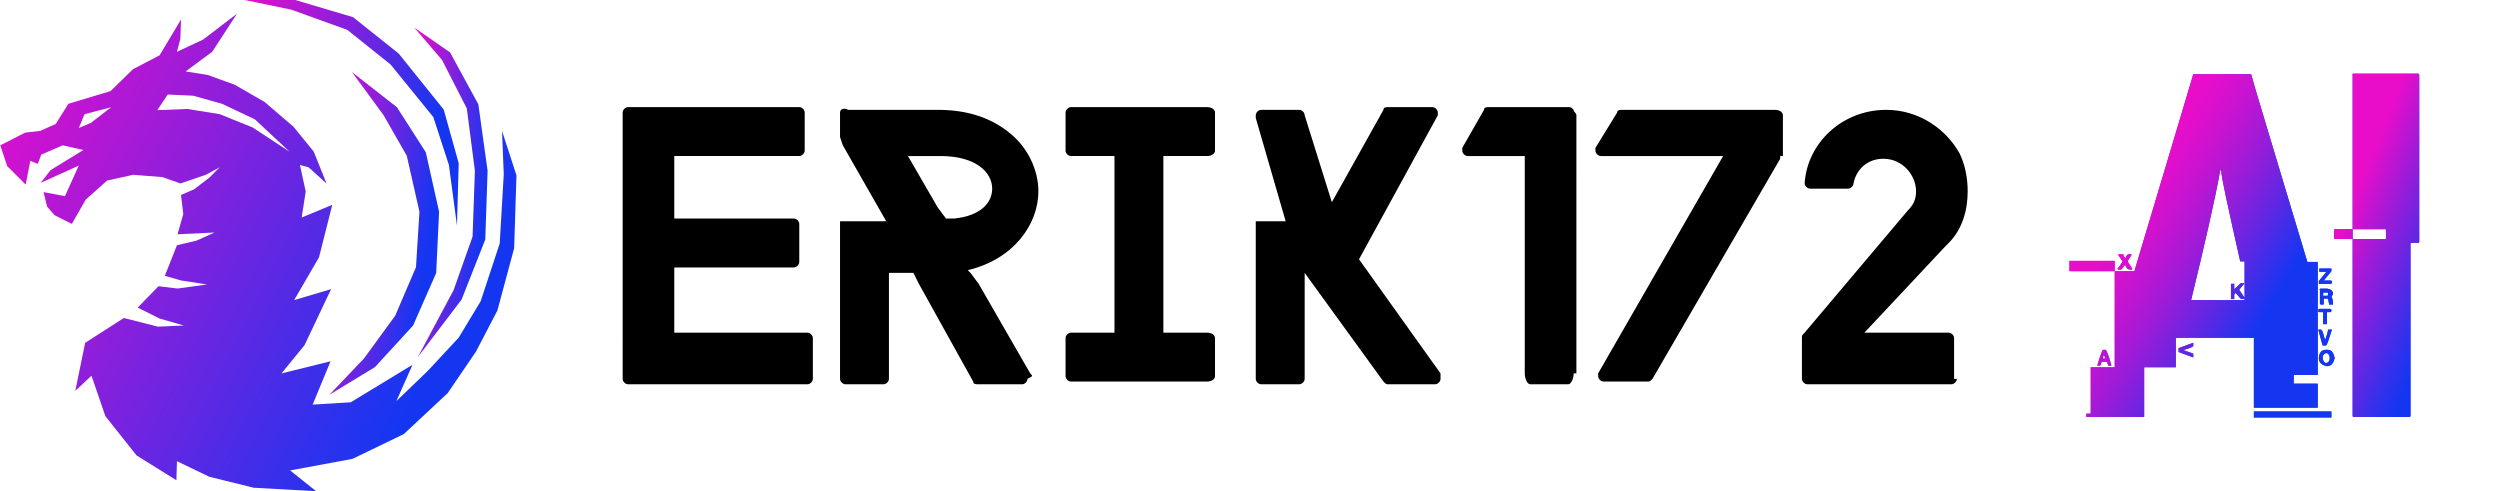 <?xml version="1.0" encoding="utf-8"?>
<!-- Generator: Adobe Illustrator 26.1.0, SVG Export Plug-In . SVG Version: 6.00 Build 0)  -->
<svg version="1.1" id="Capa_1" xmlns="http://www.w3.org/2000/svg" xmlns:xlink="http://www.w3.org/1999/xlink" x="0px" y="0px"
	 viewBox="0 0 458.1 90" style="enable-background:new 0 0 458.1 90;" xml:space="preserve">
<style type="text/css">
	.st0{fill:url(#SVGID_1_);}
	.st1{fill:url(#SVGID_00000106834535642560119180000016661323730335725744_);}
	.st2{fill:url(#SVGID_00000053545917273770056050000011210272128125552057_);}
	.st3{fill:url(#SVGID_00000025422703301650743180000002300945054215727535_);}
	.st4{fill:url(#SVGID_00000150070493074238083200000013827860497085241476_);}
	.st5{fill:url(#SVGID_00000029005330863167678550000013625411052202149277_);}
	.st6{fill:url(#SVGID_00000073001756939481046900000004937741619180599445_);}
	.st7{fill:url(#SVGID_00000038378304521928709330000012543449808343053750_);}
</style>
<g id="c990050b-1830-4e66-b95a-f5d3a8f9ac68" transform="matrix(4.979,0,0,4.979,109.614,-3.772)">
	<path d="M7.9,14.7c0,0.1-0.1,0.2-0.2,0.2H1.1c-0.1,0-0.2-0.1-0.2-0.2V4.9c0-0.1,0.1-0.2,0.2-0.2h6.3c0.1,0,0.2,0.1,0.2,0.2v1.4
		c0,0.1-0.1,0.2-0.2,0.2H2.8v2.3h4.4c0.1,0,0.2,0.1,0.2,0.2v1.4c0,0.1-0.1,0.2-0.2,0.2H2.8V13h4.9c0.1,0,0.2,0.1,0.2,0.2V14.7z
		 M15.9,14.5l-1.9-3.3l-0.3-0.4l-0.1-0.1c1.7-0.4,2.6-1.7,2.6-2.9c0-0.8-0.4-1.6-1-2.1c-0.7-0.6-1.6-0.9-2.7-0.9H9.2
		C9,4.7,8.9,4.8,8.9,4.9v0.9L9,6.1v0l1.6,2.8H8.9v5.8c0,0.1,0.1,0.2,0.2,0.2h1.4c0.1,0,0.2-0.1,0.2-0.2v-3.9h0.9l0.2,0.4l2,3.6l0,0
		c0,0.1,0.1,0.1,0.2,0.1h1.6c0.1,0,0.2-0.1,0.2-0.2C16,14.6,16,14.6,15.9,14.5L15.9,14.5z M12.5,8.4l-1.1-1.9h1.2
		c1.3,0,1.9,0.6,1.9,1.2c0,0.5-0.4,1-1.4,1.1c-0.1,0-0.2,0-0.3,0L12.5,8.4z M20.8,6.5V13h1.6c0.2,0,0.3,0.1,0.3,0.2v1.4
		c0,0.1-0.1,0.2-0.3,0.2h-5c-0.1,0-0.2-0.1-0.2-0.2v-1.4c0-0.1,0.1-0.2,0.2-0.2h1.6V6.5h-1.6c-0.1,0-0.2-0.1-0.2-0.2V4.9
		c0-0.1,0.1-0.2,0.2-0.2h5c0.2,0,0.3,0.1,0.3,0.2v1.4c0,0.1-0.1,0.2-0.3,0.2H20.8z M31,14.7c0,0.1-0.1,0.2-0.2,0.2h-1.7
		c-0.1,0-0.1,0-0.2-0.1l0,0l-2.9-4v3.9c0,0.1-0.1,0.2-0.2,0.2h-1.4c-0.1,0-0.2-0.1-0.2-0.2V8.9h1.1l-1.1-3.8l0-0.1v0
		c0-0.1,0.1-0.2,0.2-0.2h1.4c0.1,0,0.2,0.1,0.2,0.2L27,8.2l1.9-3.4c0-0.1,0.1-0.1,0.2-0.1h1.6c0.1,0,0.2,0.1,0.2,0.2
		c0,0,0,0.1,0,0.1l0,0L28,10.3l3,4.2l0,0C31,14.6,31,14.6,31,14.7z M35.9,14.5c0,0.2-0.1,0.4-0.2,0.4h-1.4c-0.1,0-0.2-0.2-0.2-0.4
		v-8h-2.1c-0.1,0-0.2-0.1-0.2-0.2c0,0,0-0.1,0-0.1c0,0,0,0,0,0l0.8-1.4c0,0,0,0,0,0c0-0.1,0.1-0.1,0.2-0.1h2.9c0.1,0,0.1,0,0.2,0.1
		c0,0.1,0.1,0.1,0.1,0.2V14.5z M43.5,6.5c0,0,0,0.1,0,0.1l0,0l-4.7,8.1l0,0c-0.1,0.1-0.1,0.1-0.2,0.1H37c-0.1,0-0.2-0.1-0.2-0.2
		c0,0,0-0.1,0-0.1l0,0l4.6-8h-4.5c-0.1,0-0.2-0.1-0.2-0.2c0,0,0-0.1,0-0.1l0,0l0.8-1.3l0,0c0-0.1,0.1-0.1,0.2-0.1h5.6
		c0.2,0,0.3,0.1,0.3,0.2V6.5z M50,14.7c0,0.1-0.1,0.2-0.2,0.2h-5.3c-0.1,0-0.2-0.1-0.2-0.2v-1.5c0-0.1,0-0.1,0.1-0.2v0l3.8-4.5l0,0
		c0.2-0.2,0.3-0.4,0.3-0.7c0-0.6-0.5-1.2-1.2-1.2c-0.6,0-1,0.4-1.1,0.9c0,0.1-0.1,0.2-0.2,0.2h-1.4c-0.1,0-0.2-0.1-0.2-0.2v0
		c0.1-1.5,1.4-2.7,3-2.7c1.2,0,2.2,0.7,2.7,1.6c0.2,0.4,0.3,0.9,0.3,1.4c0,0.7-0.2,1.4-0.7,1.9l-0.1,0.1L46.6,13h3.1
		c0.1,0,0.2,0.1,0.2,0.2V14.7z"/>
</g>
<g id="cd8574bd-7273-4fa9-82e6-28ca6718a012" transform="matrix(1.058,0,0,1.058,-5.557,-7.434)">
	
		<linearGradient id="SVGID_1_" gradientUnits="userSpaceOnUse" x1="-311.897" y1="1191.432" x2="-310.897" y2="1191.432" gradientTransform="matrix(18.403 25.008 8.581 -53.629 -4425.284 71733.727)">
		<stop  offset="0" style="stop-color:#E90DCA"/>
		<stop  offset="1" style="stop-color:#1536F1"/>
	</linearGradient>
	<path class="st0" d="M81.3,43.7l-2.3-10.3l-5-7.8l-7.8-6.1l5.5,7.5l4,7l2.2,9.7l-0.6,9.6l-3.6,8.4l-5.4,7.4l-6,6.3l7.9-4.8l6.6-7.2
		l4-9.1L81.3,43.7z"/>
	
		<linearGradient id="SVGID_00000147187209712595990340000003902241677083710091_" gradientUnits="userSpaceOnUse" x1="-304.37" y1="1195.351" x2="-303.37" y2="1195.351" gradientTransform="matrix(12.221 25.507 5.699 -54.699 -3017.15 73179.172)">
		<stop  offset="0" style="stop-color:#E90DCA"/>
		<stop  offset="1" style="stop-color:#1536F1"/>
	</linearGradient>
	<path style="fill:url(#SVGID_00000147187209712595990340000003902241677083710091_);" d="M88.1,25.1l-4.9-9L77,11.8l4.8,5.6
		l4.3,8.4l1.4,10.8l-0.4,11.4l-3.3,9.3l-6.2,11.6l7.6-10l4.1-10.4l0.4-11.9L88.1,25.1z"/>
	
		<linearGradient id="SVGID_00000163062236900998775340000013258746956564151691_" gradientUnits="userSpaceOnUse" x1="-315.865" y1="1180.901" x2="-314.865" y2="1180.901" gradientTransform="matrix(35.733 17.492 16.662 -37.513 -8345.201 49836.816)">
		<stop  offset="0" style="stop-color:#E90DCA"/>
		<stop  offset="1" style="stop-color:#1536F1"/>
	</linearGradient>
	<path style="fill:url(#SVGID_00000163062236900998775340000013258746956564151691_);" d="M80.3,27.3l2.7,8.3l1.4,10.5l0.3-10.8
		L82.1,26l-7.8-9.7L66.4,10L56.3,7l-8.8,0l8.2,1.7l9.7,3.5l7.5,6L80.3,27.3z"/>
	
		<linearGradient id="SVGID_00000067943646963308768120000002286483746514539395_" gradientUnits="userSpaceOnUse" x1="-326.383" y1="1191.46" x2="-325.383" y2="1191.46" gradientTransform="matrix(85.64 36.997 39.935 -79.341 -19634.072 106636.938)">
		<stop  offset="0" style="stop-color:#E90DCA"/>
		<stop  offset="1" style="stop-color:#1536F1"/>
	</linearGradient>
	<path style="fill:url(#SVGID_00000067943646963308768120000002286483746514539395_);" d="M92.2,29.7l0.3,7.5l-0.7,12l-3.3,10
		l-3.8,6.3l-5.3,5.7l-5.5,5.3l2.8-6.3L66,76.7l-6.6,0.4l3.1-7.5L54,71.7l4-4.9l4.6-9.7L56.2,59l4.3-7.4l2.3-9.1l-5.3,2.2l0.7-4.5
		l-1-4.6l1.5,0.4l3.1,2.8l-2.2-5.5L56.1,29l-5-4.3l-5.2-3l-4.7-1.7l-3.8-0.6L42,16l4.3-6.6l-5.9,4.5l-4.5,2.1l0.6-2.3l0.1-3.3
		l-3.7,6.2L28.3,19l-3.9,3.8l-7.3,2.2l-2.2,3.5l-2.7,1.2l-2.6,0.3l-4.3,2.2l1.2,3.6L9.7,39l0.8-4.1l1.3,0.5l0.6-1.6l3.7-1.6l3.6,0.8
		L14,36.5l-1.7,2.2l6.6-3l-2.4,5.3l-3.7-0.7l0.6,2.5l1.3,1.5l3,1.5l2.4-4.2l3.7-3.3l4.5-1l5.1,0.4l3.1,1.1l4.4-1.5l2.4-1.3l-1.8,1.8
		l-2.6,2l-2.3,1l0.4,3.3l-1,3.5l6.4-0.3l-3.1,1.4l-3.4,0.8l-2.1,5.3l2.8,0.8l4.5,0.7L36,57l-3.3-0.4l-3.6,3.7l3.8,1.9l4.2,1.2
		l-4.5,0.2l-5.9-1.5l-6.7,4.3l-1.7,8.3l2.8-2.6l2.4,7l5.4,6.8l6.9,4.3l0.1-3.3l5.6,2.7l7.7,1.9L60,92.1l-4.5-3.6l10.8-2l8.9-4.3
		l7.6-7.1l4.9-7.2l3.7-7.1l2.9-10.8l0.4-12.6l0,0L92.2,29.7L92.2,29.7z M21,28.3l-2.1,0.9l1-2.4l4.6-1.2C24.5,25.6,21,28.3,21,28.3z
		 M37.7,25.9l-5.2,0.2l1.8-2.7l4.4,0.2l5,1.4l5.7,2.7l6,5.6L49,29.1l-5.7-2.3C43.2,26.8,37.7,25.9,37.7,25.9z"/>
</g>
<g>
	<g>
		
			<linearGradient id="SVGID_00000165940542359429322890000003889588822028205461_" gradientUnits="userSpaceOnUse" x1="387.166" y1="45" x2="413.91" y2="45">
			<stop  offset="0" style="stop-color:#E90DCA"/>
			<stop  offset="1" style="stop-color:#1536F1"/>
		</linearGradient>
		<path style="fill:url(#SVGID_00000165940542359429322890000003889588822028205461_);" d="M379.2,47.8h8.3v1.9h-8.3V47.8z
			 M401.9,13.6h10.6c0.1,0.6,3.6,12.1,10.3,34.4h1.9v20.7h-4.4v1.6h4.4v4.4H413V61.9h-14.3v5.4h-5.8v9.1h-10.6v-0.6h0.8v-8.5h4.4
			V49.7h3.6L401.9,13.6z M385.4,64.1h0.4c0.2,0,0.6,1,1.1,2.9h-0.6c0-0.1-0.1-0.3-0.2-0.7h-1c-0.1,0.4-0.2,0.7-0.3,0.7h-0.5
			C384.9,65,385.2,64.1,385.4,64.1z M385.5,65c-0.1,0.5-0.2,0.7-0.2,0.7h0.5L385.5,65L385.5,65z M388.1,46.6h1
			c0,0.3,0.1,0.5,0.4,0.7c0-0.3,0.2-0.5,0.4-0.7h0.7v0.1c-0.5,0.7-0.7,1.1-0.7,1.2c0.1,0.3,0.4,0.7,0.8,1.3v0.2h-0.4
			c-0.4,0-0.7-0.3-0.9-0.9c-0.4,0.6-0.7,0.9-0.7,0.9h-0.5c-0.1,0-0.2-0.1-0.2-0.2c0.1,0,0.4-0.4,0.9-1.2v-0.2
			C388.3,47,388.1,46.6,388.1,46.6z M401.9,62.8v0.6c0,0.1-0.6,0.4-1.7,0.7v0.1l1.7,0.6v0.7l-2.7-1v-0.7L401.9,62.8z M406.8,31.3
			v0.1c-0.9,5-2.7,12.9-5.3,23.6h9.8v-7.1h-0.8c-2.3-10.2-3.5-15.7-3.5-16.7H406.8z M408.8,52h0.6V53l1.2-1.1h0.6v0.1l-0.9,1.1
			c0.7,1,1.1,1.6,1.1,1.7h-0.7c-0.1,0-0.4-0.4-1-1.1c-0.1,0-0.2,0.1-0.3,0.3v0.8h-0.6V52z M413,75.4h14.2v1.1H413V75.4z M425,56.6h2
			c0.1,0,0.2,0.1,0.2,0.2v0.2c0,0.1-0.1,0.2-0.2,0.2h-0.6v2.2h-0.7v-2.2H425c-0.1,0-0.2-0.1-0.2-0.2v-0.2
			C424.8,56.7,424.9,56.6,425,56.6z M424.8,60.4h0.5c0.2,0,0.4,0.6,0.7,1.8h0.1c0.4-1.1,0.5-1.7,0.5-1.8h0.7
			c-0.6,1.9-0.9,2.9-1.1,2.9h-0.6L424.8,60.4z M425,49.2h2.2v0.5l-1.4,1.7h1.3c0.1,0,0.2,0.1,0.2,0.2v0.2c0,0.1-0.1,0.2-0.2,0.2
			h-2.2v-0.5l1.4-1.7H425V49.2z M426.2,64.1h0.3c0.7,0,1.1,0.5,1.3,1.5c-0.2,1-0.7,1.5-1.4,1.5c-1-0.2-1.5-0.7-1.5-1.5
			C425,64.5,425.5,64.1,426.2,64.1z M425.2,52.9h1.3c0.6,0.1,1,0.4,1,1l-0.3,0.5c0.2,0.2,0.3,0.7,0.3,1.3v0.1h-0.7
			c-0.1-0.7-0.2-1.1-0.3-1.1h-0.7v1.1h-0.5c-0.1,0-0.2-0.1-0.2-0.2v-2.4C425,53,425.1,52.9,425.2,52.9z M425.6,65.5L425.6,65.5
			c0,0.5,0.2,0.8,0.5,1h0.3c0.4-0.2,0.5-0.5,0.5-0.9v-0.1c-0.1-0.6-0.3-0.8-0.7-0.8C425.9,64.8,425.6,65,425.6,65.5z M425.7,53.5
			v0.7h0.7c0.1,0,0.2-0.1,0.2-0.2v-0.4H425.7z"/>
		
			<linearGradient id="SVGID_00000072258053533331658250000004100865300269002635_" gradientUnits="userSpaceOnUse" x1="387.166" y1="45" x2="413.91" y2="45">
			<stop  offset="0" style="stop-color:#E90DCA"/>
			<stop  offset="1" style="stop-color:#1536F1"/>
		</linearGradient>
		<path style="fill:url(#SVGID_00000072258053533331658250000004100865300269002635_);" d="M431.2,13.5h11.9c0.1,0,0.2,0.1,0.2,0.2
			v30.6c0,0.1-0.1,0.2-0.2,0.2h-1.4v31.7c0,0.1-0.1,0.2-0.2,0.2h-10.2c-0.1,0-0.2-0.1-0.2-0.2V43.8h-3.2c-0.1,0-0.2-0.1-0.2-0.2
			v-1.4c0-0.1,0.1-0.2,0.2-0.2h3.2V13.7C431,13.6,431.1,13.5,431.2,13.5z M431.1,42v1.8h6.1V42H431.1z"/>
	</g>
	<g>
		
			<linearGradient id="SVGID_00000055700110373500031510000000689714391568923291_" gradientUnits="userSpaceOnUse" x1="388.666" y1="39.848" x2="426.791" y2="62.573">
			<stop  offset="0" style="stop-color:#E90DCA"/>
			<stop  offset="6.990246e-02" style="stop-color:#DF0FCC"/>
			<stop  offset="0.187" style="stop-color:#C514D1"/>
			<stop  offset="0.337" style="stop-color:#9B1CD8"/>
			<stop  offset="0.515" style="stop-color:#6027E3"/>
			<stop  offset="0.713" style="stop-color:#1636F1"/>
			<stop  offset="0.716" style="stop-color:#1536F1"/>
		</linearGradient>
		<path style="fill:url(#SVGID_00000055700110373500031510000000689714391568923291_);" d="M379.2,47.8h8.3v1.9h-8.3V47.8z
			 M401.9,13.6h10.6c0.1,0.6,3.6,12.1,10.3,34.4h1.9v20.7h-4.4v1.6h4.4v4.4H413V61.9h-14.3v5.4h-5.8v9.1h-10.6v-0.6h0.8v-8.5h4.4
			V49.7h3.6L401.9,13.6z M385.4,64.1h0.4c0.2,0,0.6,1,1.1,2.9h-0.6c0-0.1-0.1-0.3-0.2-0.7h-1c-0.1,0.4-0.2,0.7-0.3,0.7h-0.5
			C384.9,65,385.2,64.1,385.4,64.1z M385.5,65c-0.1,0.5-0.2,0.7-0.2,0.7h0.5L385.5,65L385.5,65z M388.1,46.6h1
			c0,0.3,0.1,0.5,0.4,0.7c0-0.3,0.2-0.5,0.4-0.7h0.7v0.1c-0.5,0.7-0.7,1.1-0.7,1.2c0.1,0.3,0.4,0.7,0.8,1.3v0.2h-0.4
			c-0.4,0-0.7-0.3-0.9-0.9c-0.4,0.6-0.7,0.9-0.7,0.9h-0.5c-0.1,0-0.2-0.1-0.2-0.2c0.1,0,0.4-0.4,0.9-1.2v-0.2
			C388.3,47,388.1,46.6,388.1,46.6z M401.9,62.8v0.6c0,0.1-0.6,0.4-1.7,0.7v0.1l1.7,0.6v0.7l-2.7-1v-0.7L401.9,62.8z M406.8,31.3
			v0.1c-0.9,5-2.7,12.9-5.3,23.6h9.8v-7.1h-0.8c-2.3-10.2-3.5-15.7-3.5-16.7H406.8z M408.8,52h0.6V53l1.2-1.1h0.6v0.1l-0.9,1.1
			c0.7,1,1.1,1.6,1.1,1.7h-0.7c-0.1,0-0.4-0.4-1-1.1c-0.1,0-0.2,0.1-0.3,0.3v0.8h-0.6V52z M413,75.4h14.2v1.1H413V75.4z M425,56.6h2
			c0.1,0,0.2,0.1,0.2,0.2v0.2c0,0.1-0.1,0.2-0.2,0.2h-0.6v2.2h-0.7v-2.2H425c-0.1,0-0.2-0.1-0.2-0.2v-0.2
			C424.8,56.7,424.9,56.6,425,56.6z M424.8,60.4h0.5c0.2,0,0.4,0.6,0.7,1.8h0.1c0.4-1.1,0.5-1.7,0.5-1.8h0.7
			c-0.6,1.9-0.9,2.9-1.1,2.9h-0.6L424.8,60.4z M425,49.2h2.2v0.5l-1.4,1.7h1.3c0.1,0,0.2,0.1,0.2,0.2v0.2c0,0.1-0.1,0.2-0.2,0.2
			h-2.2v-0.5l1.4-1.7H425V49.2z M426.2,64.1h0.3c0.7,0,1.1,0.5,1.3,1.5c-0.2,1-0.7,1.5-1.4,1.5c-1-0.2-1.5-0.7-1.5-1.5
			C425,64.5,425.5,64.1,426.2,64.1z M425.2,52.9h1.3c0.6,0.1,1,0.4,1,1l-0.3,0.5c0.2,0.2,0.3,0.7,0.3,1.3v0.1h-0.7
			c-0.1-0.7-0.2-1.1-0.3-1.1h-0.7v1.1h-0.5c-0.1,0-0.2-0.1-0.2-0.2v-2.4C425,53,425.1,52.9,425.2,52.9z M425.6,65.5L425.6,65.5
			c0,0.5,0.2,0.8,0.5,1h0.3c0.4-0.2,0.5-0.5,0.5-0.9v-0.1c-0.1-0.6-0.3-0.8-0.7-0.8C425.9,64.8,425.6,65,425.6,65.5z M425.7,53.5
			v0.7h0.7c0.1,0,0.2-0.1,0.2-0.2v-0.4H425.7z"/>
		
			<linearGradient id="SVGID_00000044142264950816054390000009697422626437909143_" gradientUnits="userSpaceOnUse" x1="428.99" y1="41.666" x2="449.279" y2="49.973">
			<stop  offset="0" style="stop-color:#E90DCA"/>
			<stop  offset="0.355" style="stop-color:#991CD9"/>
			<stop  offset="0.799" style="stop-color:#3B2FEA"/>
			<stop  offset="1" style="stop-color:#1536F1"/>
		</linearGradient>
		<path style="fill:url(#SVGID_00000044142264950816054390000009697422626437909143_);" d="M431.2,13.5h11.9c0.1,0,0.2,0.1,0.2,0.2
			v30.6c0,0.1-0.1,0.2-0.2,0.2h-1.4v31.7c0,0.1-0.1,0.2-0.2,0.2h-10.2c-0.1,0-0.2-0.1-0.2-0.2V43.8h-3.2c-0.1,0-0.2-0.1-0.2-0.2
			v-1.4c0-0.1,0.1-0.2,0.2-0.2h3.2V13.7C431,13.6,431.1,13.5,431.2,13.5z M431.1,42v1.8h6.1V42H431.1z"/>
	</g>
</g>
</svg>
